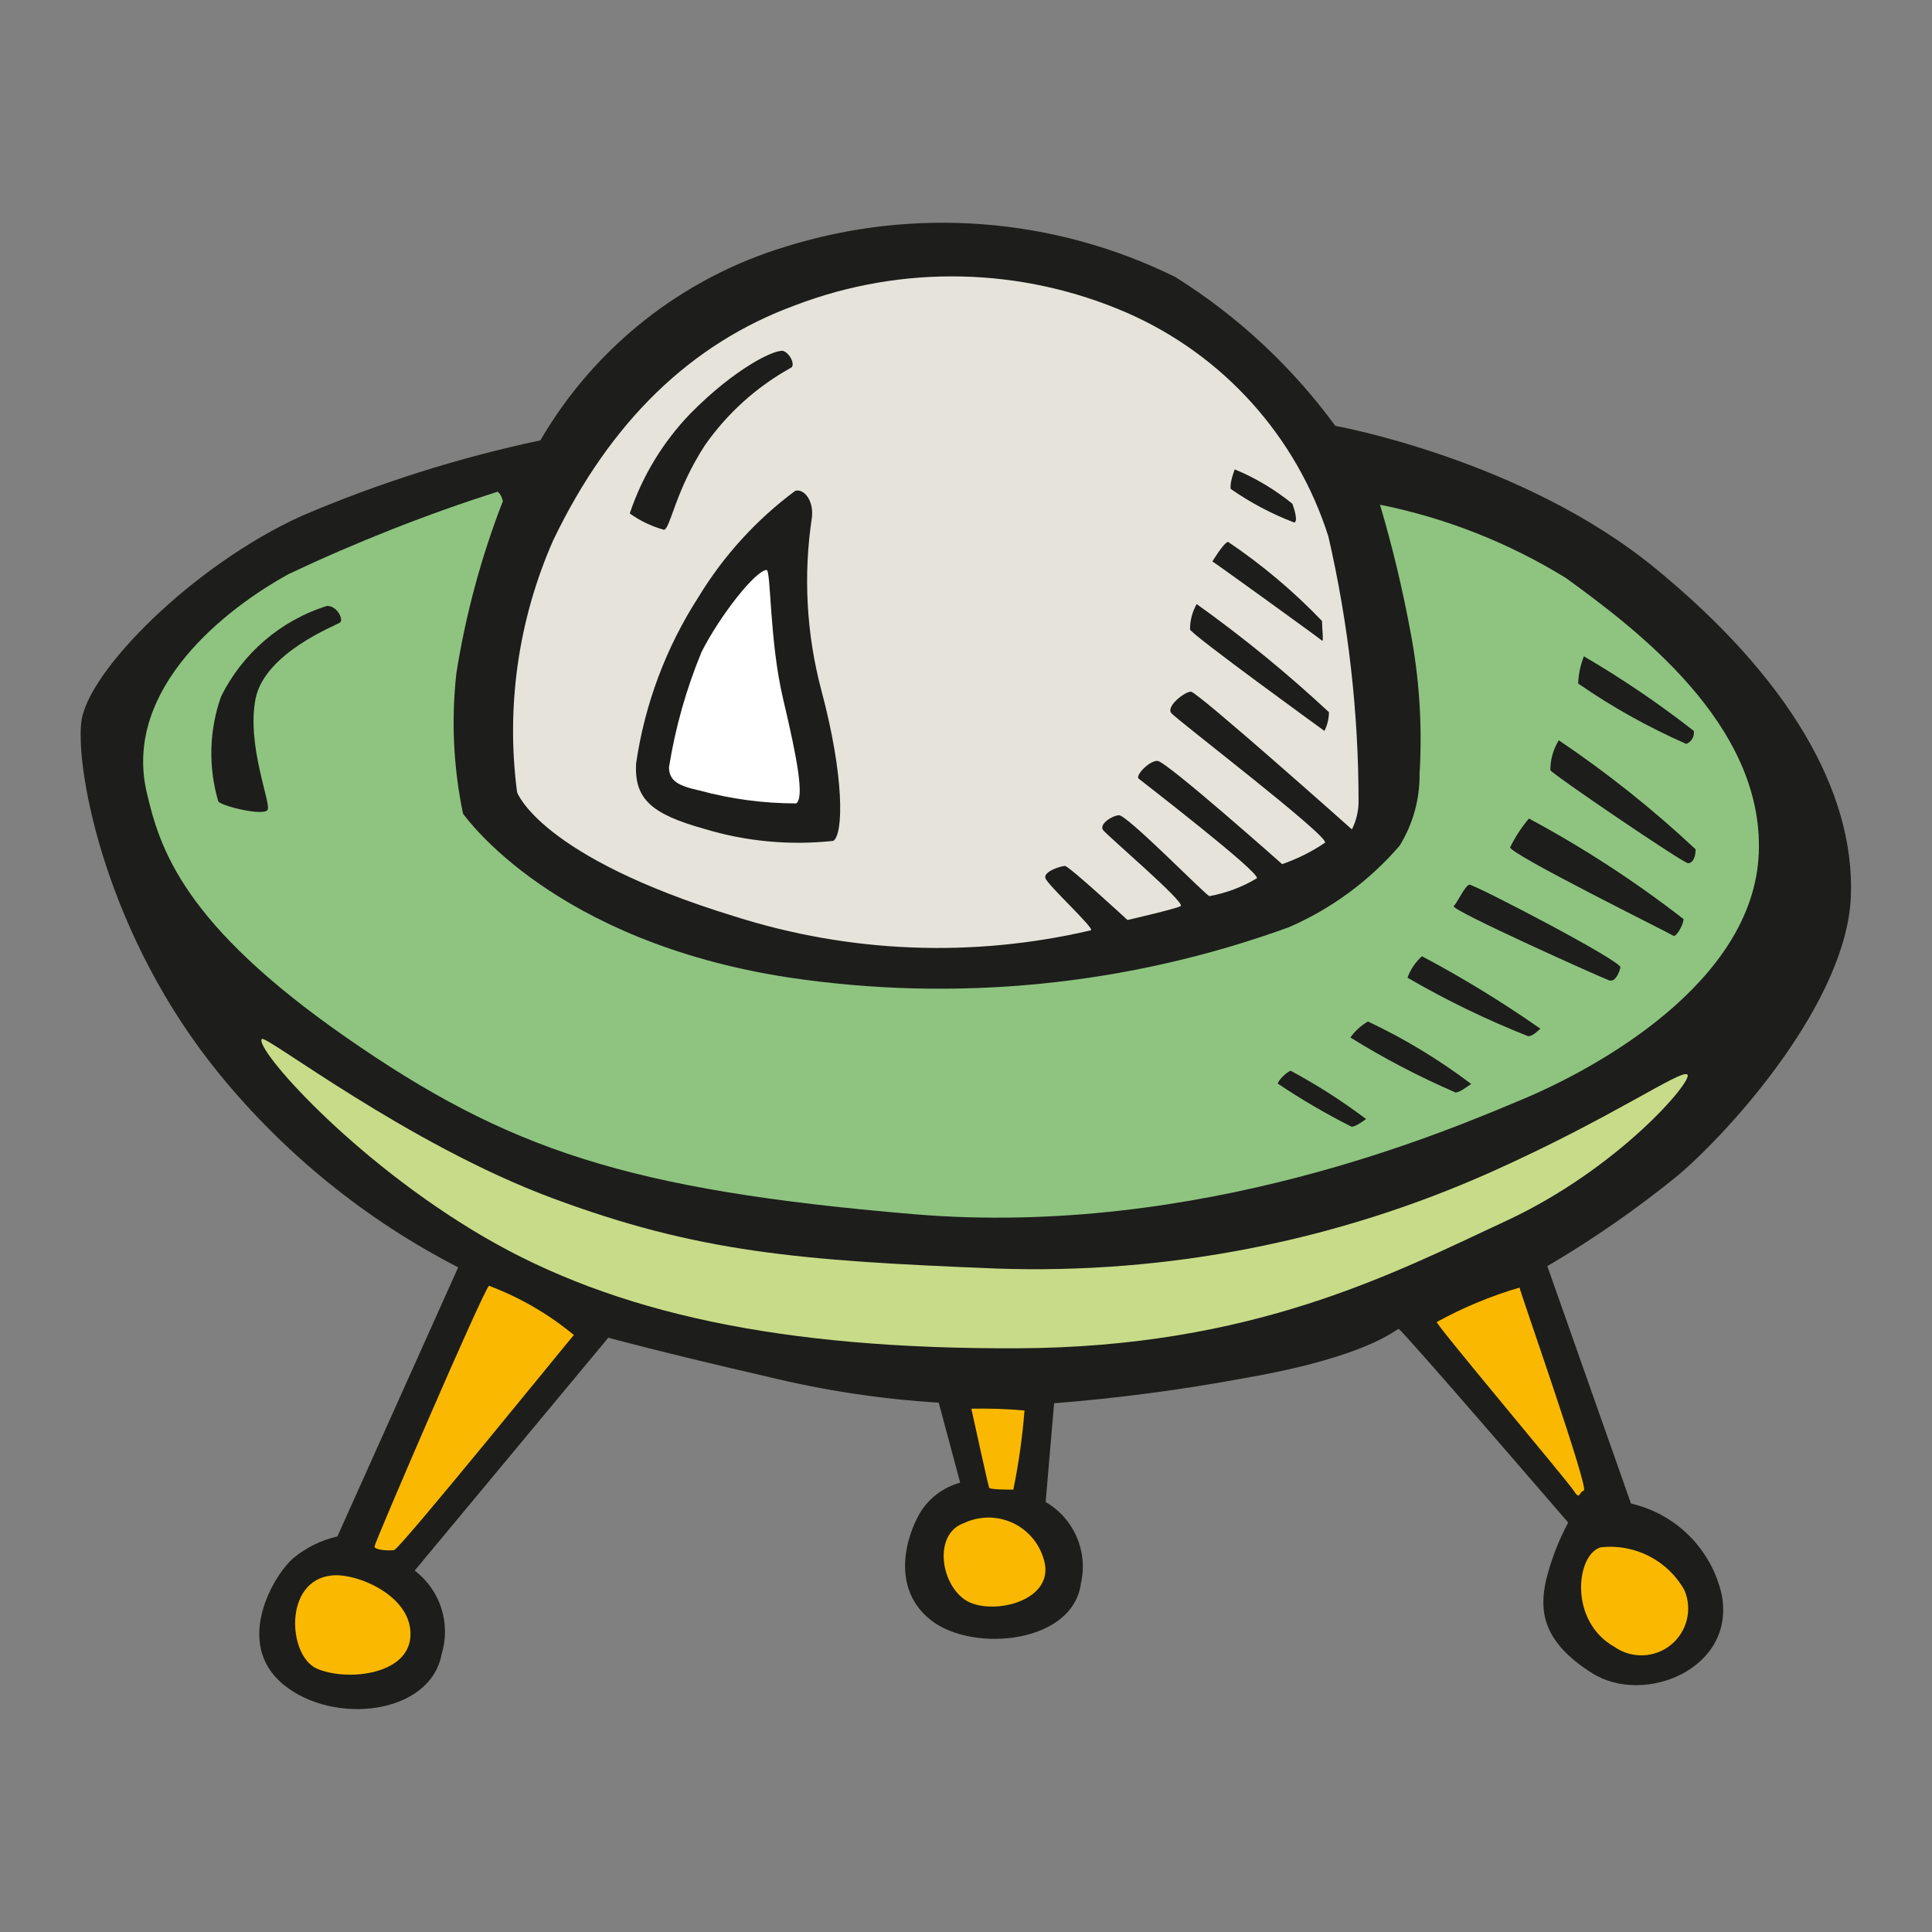 <?xml version="1.0" standalone="no"?>
<!DOCTYPE svg PUBLIC "-//W3C//DTD SVG 1.0//EN" "http://www.w3.org/TR/2001/REC-SVG-20010904/DTD/svg10.dtd">
<svg xmlns="http://www.w3.org/2000/svg" xmlns:xlink="http://www.w3.org/1999/xlink" id="body_1" width="30" height="30">

<rect width="100%" height="100%" fill="#808080" stroke="none"/>

<g transform="matrix(0.469 0 0 0.469 0 0)">
	<g>
        <path d="M17.89 14.58C 19.687 11.496 22.584 9.206 26 8.17C 30.272 6.833 34.895 7.191 38.91 9.17C 40.973 10.462 42.772 12.135 44.21 14.1C 44.21 14.1 50.41 15.21 54.81 18.82C 59.21 22.43 61.41 26.19 61.28 29.67C 61.15 33.15 57.33 37.41 55.55 38.92C 54.188 40.028 52.744 41.031 51.23 41.92L51.23 41.92L54 49.78C 55.492 50.124 56.656 51.288 57 52.78C 57.49 55.25 54.44 56.48 52.72 55.4C 51 54.32 50.99 53.27 51.18 52.35C 51.343 51.675 51.592 51.023 51.92 50.41C 51.92 50.41 46.4 44 46.31 44C 46.22 44 45.31 44.92 41.19 45.63C 39.109 46.016 37.01 46.294 34.9 46.46L34.9 46.46L34.62 49.73C 35.554 50.272 36.028 51.357 35.79 52.41C 35.54 54.41 32.25 54.72 30.86 53.67C 29.47 52.62 30 50.87 30.46 50.09C 30.758 49.598 31.235 49.24 31.79 49.09L31.79 49.09L31.08 46.44C 29.168 46.323 27.271 46.035 25.41 45.58C 21.93 44.78 20.14 44.29 20.14 44.29L20.14 44.29L13.73 52C 14.578 52.645 14.934 53.751 14.62 54.77C 14.25 56.77 11.04 57.14 9.38 55.77C 7.72 54.4 9.07 52.13 9.72 51.58C 10.142 51.234 10.638 50.991 11.17 50.87L11.17 50.87L15.17 41.96C 12.13 40.397 9.444 38.226 7.28 35.58C 3.53 31 2.51 25.59 2.69 23.92C 2.87 22.25 6.39 18.71 9.99 17.08C 12.536 15.992 15.182 15.154 17.89 14.58z" stroke="none" fill="#1D1D1B" fill-rule="nonzero" />
        <path d="M16.47 16.28C 16.59 16.34 16.65 16.59 16.65 16.59C 15.935 18.43 15.419 20.341 15.11 22.29C 14.937 23.842 15.011 25.411 15.33 26.94C 15.45 27.09 18.33 31.16 26.09 32.36C 31.669 33.198 37.368 32.627 42.67 30.7C 44.081 30.089 45.336 29.165 46.34 28C 46.781 27.285 47.01 26.46 47 25.62C 47.096 24.03 46.992 22.434 46.69 20.87C 46.429 19.467 46.095 18.078 45.69 16.71C 47.871 17.149 49.957 17.972 51.85 19.14C 54.13 20.8 58.41 23.98 58.23 28.26C 58.05 32.54 52.84 35.38 50.4 36.4C 47.96 37.42 39.71 41 30.25 40.2C 20.79 39.4 16.81 38.07 11.45 34.34C 6.09 30.61 5.29 28.13 4.85 26.2C 4.08 22.78 7.5 20.13 9.57 19C 11.808 17.943 14.113 17.035 16.47 16.28z" stroke="none" fill="#8EC480" fill-rule="nonzero" />
        <path d="M17.12 26.23C 16.747 23.389 17.162 20.501 18.32 17.88C 20.2 13.967 22.867 11.377 26.32 10.11C 29.878 8.749 33.828 8.839 37.32 10.36C 40.501 11.754 42.928 14.45 43.98 17.76C 44.646 20.649 44.982 23.605 44.98 26.57C 44.974 26.879 44.899 27.184 44.76 27.46C 44.76 27.46 39.64 22.9 39.43 22.9C 39.22 22.9 38.6 23.39 38.78 23.61C 38.96 23.83 44 27.68 43.87 27.9C 43.43 28.199 42.953 28.437 42.45 28.61C 42.45 28.61 38.6 25.19 38.32 25.19C 38.04 25.19 37.58 25.68 37.7 25.78C 37.82 25.88 41.77 28.92 41.61 29.08C 41.127 29.37 40.595 29.57 40.04 29.67C 39.89 29.61 37.3 26.96 37.04 26.99C 36.78 27.02 36.39 27.3 36.52 27.48C 36.65 27.66 39.28 29.9 39.09 30C 38.9 30.1 37.33 30.46 37.33 30.46C 37.33 30.46 35.39 28.67 35.26 28.67C 35.13 28.67 34.55 28.85 34.61 29.07C 34.67 29.29 36.24 30.73 36.12 30.8C 32.217 31.715 28.14 31.556 24.32 30.34C 17.86 28.36 17.12 26.23 17.12 26.23z" stroke="none" fill="#E6E4DA" fill-rule="nonzero" />
        <path d="M39.62 20C 41.156 21.097 42.619 22.293 44 23.58C 43.998 23.795 43.947 24.008 43.85 24.2C 43.85 24.2 39.43 21 39.4 20.84C 39.399 20.546 39.475 20.256 39.62 20z" stroke="none" fill="#1D1D1B" fill-rule="nonzero" />
        <path d="M40.14 18.59C 40.14 18.59 40.51 17.97 40.66 17.94C 41.787 18.7 42.83 19.578 43.77 20.56C 43.77 20.81 43.83 21.27 43.77 21.21C 43.71 21.15 40.17 18.59 40.14 18.59z" stroke="none" fill="#1D1D1B" fill-rule="nonzero" />
        <path d="M40.88 15.54C 41.569 15.825 42.212 16.209 42.79 16.68C 42.88 16.93 42.97 17.27 42.85 17.3C 42.108 17.017 41.402 16.644 40.75 16.19C 40.7 16 40.88 15.54 40.88 15.54z" stroke="none" fill="#1D1D1B" fill-rule="nonzero" />
        <path d="M20.85 17C 21.264 15.766 21.947 14.638 22.85 13.7C 24.33 12.19 25.72 11.51 25.96 11.63C 26.2 11.75 26.33 12.12 26.18 12.18C 25.051 12.807 24.08 13.682 23.34 14.74C 22.34 16.28 22.2 17.51 21.98 17.54C 21.575 17.428 21.192 17.245 20.85 17z" stroke="none" fill="#1D1D1B" fill-rule="nonzero" />
        <path d="M26.33 16.25C 26.63 16.17 26.95 16.59 26.88 17.14C 26.593 19.041 26.699 20.981 27.19 22.84C 27.96 25.71 27.93 27.62 27.59 27.84C 26.151 27.997 24.695 27.861 23.31 27.44C 21.55 26.95 21 26.44 21.06 25.28C 21.346 23.313 22.052 21.43 23.13 19.76C 23.96 18.394 25.047 17.202 26.33 16.25z" stroke="none" fill="#1D1D1B" fill-rule="nonzero" />
        <path d="M25.38 18.87C 25.53 18.87 25.47 21.21 25.93 23.15C 26.39 25.09 26.64 26.42 26.36 26.6C 25.276 26.599 24.196 26.455 23.15 26.17C 22.47 26.02 22.15 25.86 22.15 25.4C 22.359 24.089 22.722 22.807 23.23 21.58C 23.84 20.38 25 18.9 25.38 18.87z" stroke="none" fill="#FFFFFF" fill-rule="nonzero" />
        <path d="M7.23 26.54C 6.891 25.4 6.922 24.181 7.32 23.06C 8.031 21.623 9.299 20.539 10.83 20.06C 11.17 20.06 11.38 20.52 11.26 20.61C 11.14 20.7 8.76 21.61 8.46 23.14C 8.16 24.67 8.98 26.59 8.86 26.81C 8.74 27.03 7.38 26.7 7.23 26.54z" stroke="none" fill="#1D1D1B" fill-rule="nonzero" />
        <path d="M52.44 21.73C 53.708 22.47 54.924 23.296 56.08 24.2C 56.107 24.384 56.003 24.562 55.83 24.63C 54.575 24.079 53.377 23.41 52.25 22.63C 52.263 22.322 52.327 22.017 52.44 21.73z" stroke="none" fill="#1D1D1B" fill-rule="nonzero" />
        <path d="M51.61 24.51C 53.214 25.591 54.728 26.798 56.14 28.12C 56.14 28.37 56.05 28.58 55.89 28.58C 55.73 28.58 51.42 25.65 51.33 25.5C 51.329 25.15 51.426 24.807 51.61 24.51z" stroke="none" fill="#1D1D1B" fill-rule="nonzero" />
        <path d="M50.62 27.1C 52.417 28.065 54.13 29.179 55.74 30.43C 55.74 30.61 55.49 31.05 55.4 30.98C 55.31 30.91 49.91 28.24 50 28.05C 50.167 27.709 50.376 27.39 50.62 27.1z" stroke="none" fill="#1D1D1B" fill-rule="nonzero" />
        <path d="M48.65 29.29C 48.83 29.29 53.7 31.82 53.65 32.03C 53.6 32.24 53.47 32.52 53.28 32.46C 53.09 32.4 48 30.12 48.13 30C 48.26 29.88 48.5 29.32 48.65 29.29z" stroke="none" fill="#1D1D1B" fill-rule="nonzero" />
        <path d="M47.08 31.66C 48.435 32.379 49.744 33.18 51 34.06C 50.85 34.18 50.78 34.28 50.6 34.31C 49.22 33.764 47.883 33.116 46.6 32.37C 46.699 32.097 46.864 31.853 47.08 31.66z" stroke="none" fill="#1D1D1B" fill-rule="nonzero" />
        <path d="M45.29 33.82C 46.499 34.389 47.645 35.083 48.71 35.89C 48.56 35.98 48.34 36.17 48.19 36.17C 46.986 35.65 45.823 35.042 44.71 34.35C 44.864 34.135 45.062 33.954 45.29 33.82z" stroke="none" fill="#1D1D1B" fill-rule="nonzero" />
        <path d="M42.73 35.45C 43.603 35.919 44.439 36.454 45.23 37.05C 45.23 37.05 44.86 37.33 44.74 37.3C 43.902 36.877 43.09 36.403 42.31 35.88C 42.3 35.79 42.58 35.51 42.73 35.45z" stroke="none" fill="#1D1D1B" fill-rule="nonzero" />
        <path d="M8.67 34.4C 8.81 34.26 13.48 37.88 18.29 39.67C 23.1 41.46 26.43 41.74 33 42C 38.64 42.195 44.25 41.097 49.4 38.79C 53.4 37 55.69 35.37 55.87 35.58C 56.05 35.79 53.59 38.69 49.87 40.42C 46.15 42.15 41.49 44.61 33.69 44.64C 25.89 44.67 20.36 43.49 16 40.94C 11.64 38.39 8.4 34.68 8.67 34.4z" stroke="none" fill="#C8DB89" fill-rule="nonzero" />
        <path d="M16.19 42.57C 17.21 42.954 18.16 43.505 19 44.2C 18.91 44.29 13.24 51.29 13.05 51.32C 12.86 51.35 12.4 51.32 12.4 51.2C 12.4 51.08 16 42.72 16.19 42.57z" stroke="none" fill="#FAB900" fill-rule="nonzero" />
        <path d="M11 52.16C 11.83 52.08 13.65 52.84 13.59 54.16C 13.53 55.48 11.43 55.67 10.48 55.24C 9.53 54.81 9.38 52.31 11 52.16z" stroke="none" fill="#FAB900" fill-rule="nonzero" />
        <path d="M32.16 46.64C 32.747 46.627 33.335 46.647 33.92 46.7C 33.851 47.58 33.727 48.455 33.55 49.32C 33.46 49.32 32.78 49.32 32.75 49.26C 32.72 49.2 32.16 46.64 32.16 46.64z" stroke="none" fill="#FAB900" fill-rule="nonzero" />
        <path d="M31.91 50.43C 32.401 50.196 32.969 50.183 33.47 50.395C 33.971 50.607 34.357 51.024 34.53 51.54C 35.08 53.02 32.77 53.54 31.94 52.96C 31.11 52.38 30.93 50.77 31.91 50.43z" stroke="none" fill="#FAB900" fill-rule="nonzero" />
        <path d="M47.57 43.77C 48.439 43.292 49.358 42.909 50.31 42.63C 50.31 42.72 52.62 49.29 52.44 49.35C 52.26 49.41 52.32 49.69 52.1 49.35C 51.88 49.01 47.54 43.86 47.57 43.77z" stroke="none" fill="#FAB900" fill-rule="nonzero" />
        <path d="M53 51.23C 54.125 51.102 55.217 51.662 55.77 52.65C 56.04 53.285 55.858 54.023 55.322 54.459C 54.786 54.895 54.027 54.924 53.46 54.53C 51.92 53.67 52.19 51.45 53 51.23z" stroke="none" fill="#FAB900" fill-rule="nonzero" />
	</g>
</g>
</svg>